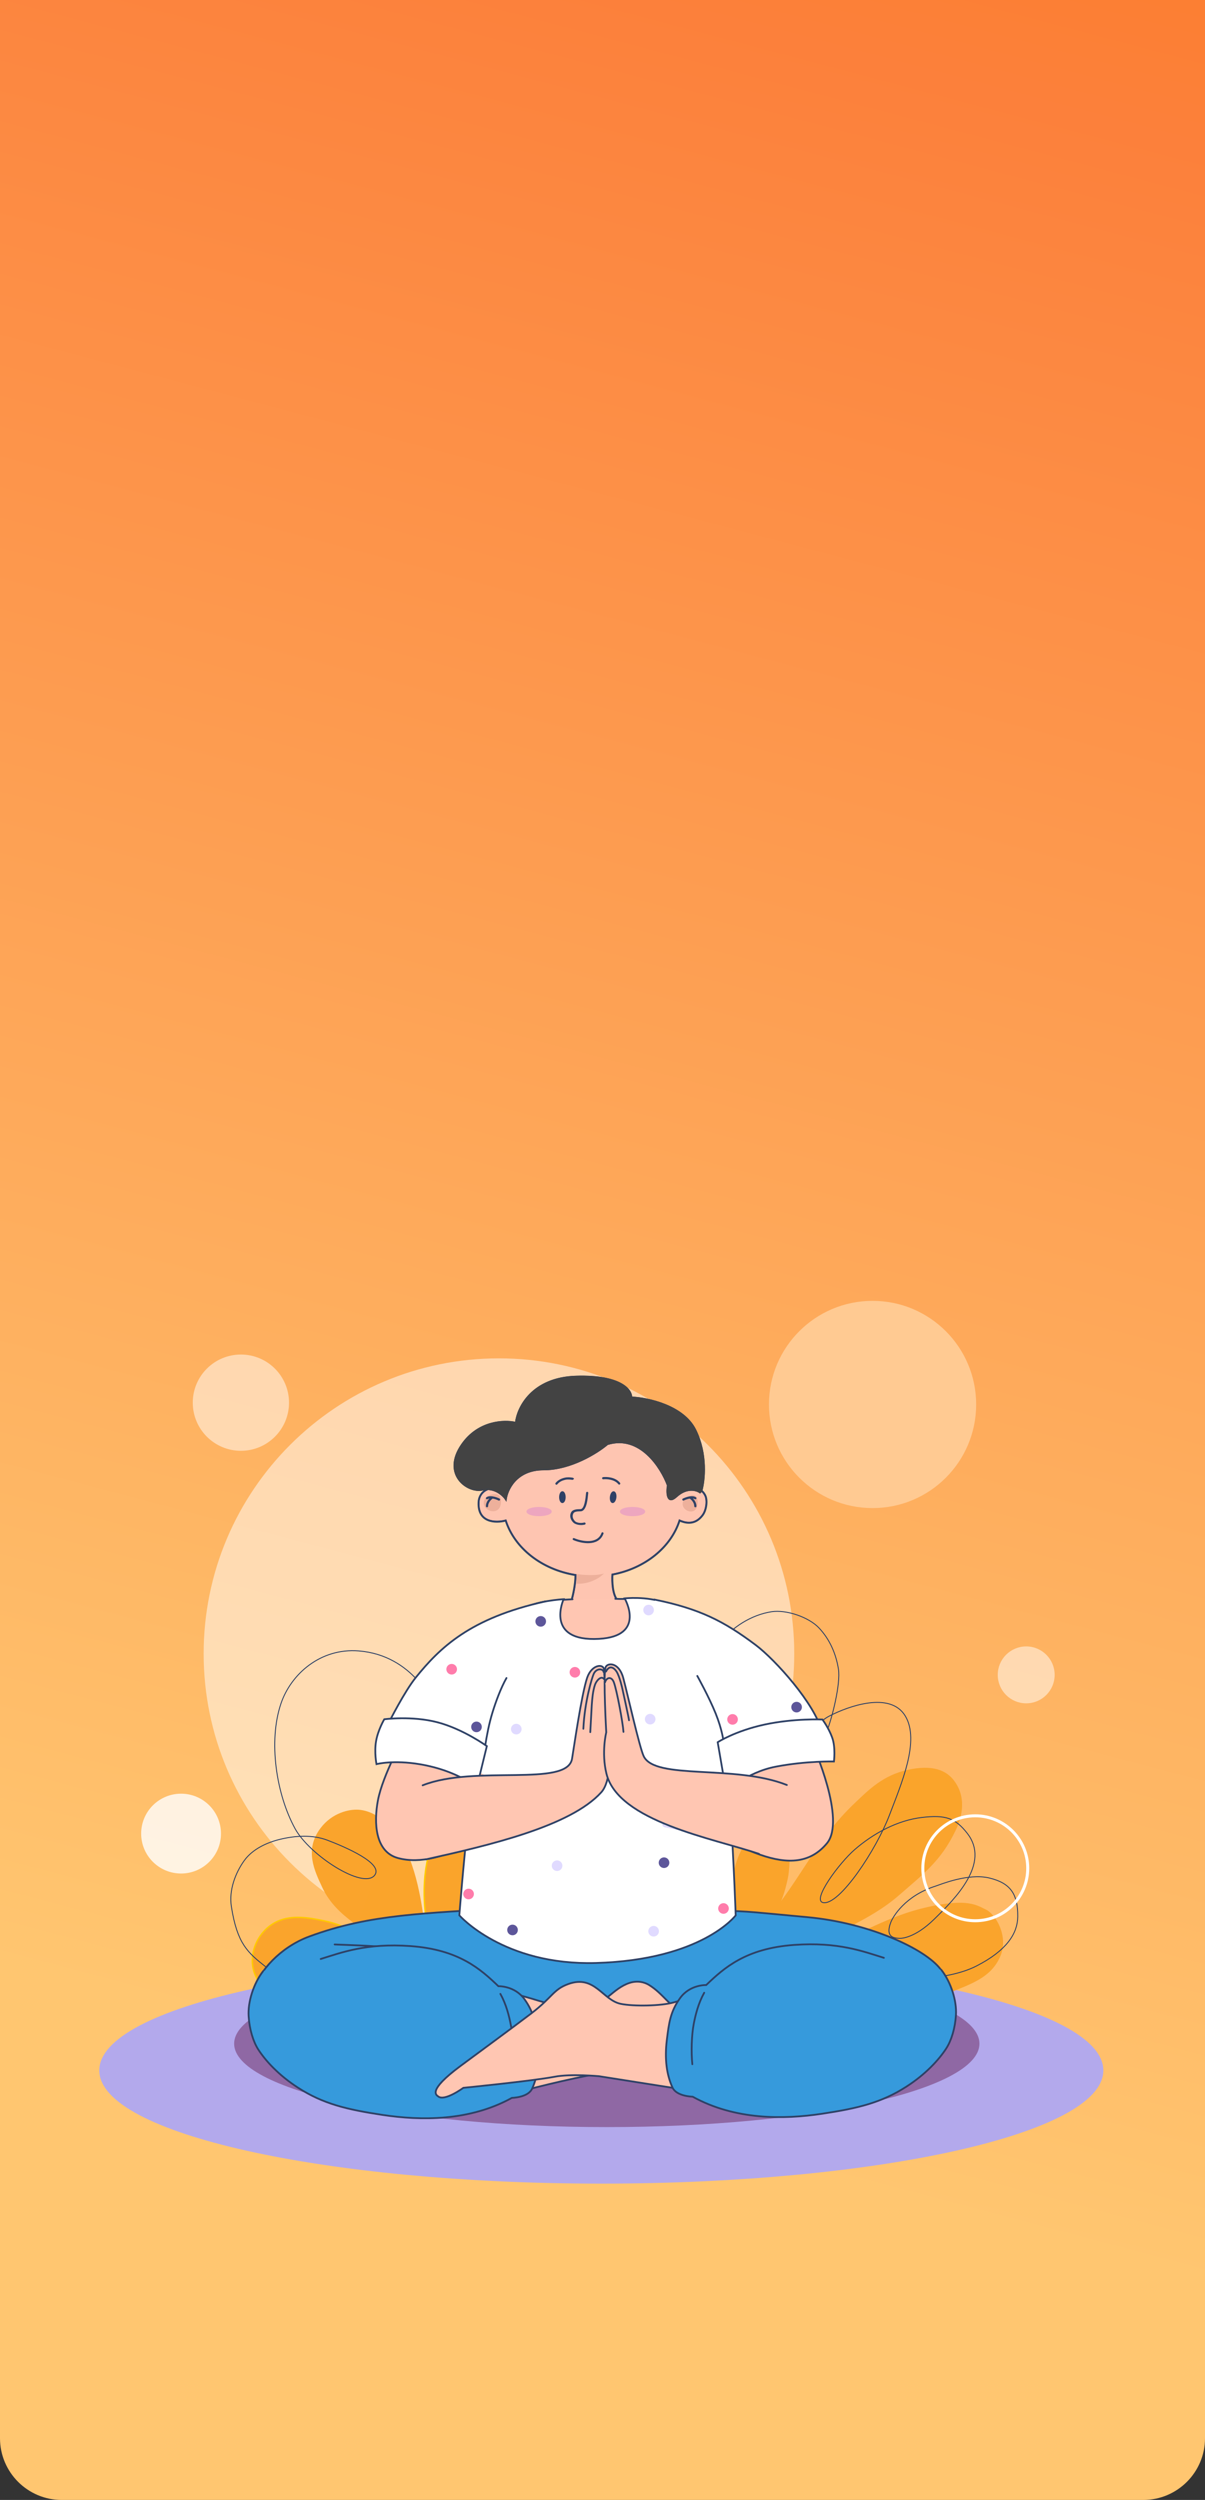 <svg width="390" height="809" viewBox="0 0 390 809" fill="none" xmlns="http://www.w3.org/2000/svg">
<rect x="0" y="0" width="390" height="809" fill="#333333" stroke="none"/>
<g clip-path="url(#clip0_19430_176288)">
<path d="M-3.49691e-06 -6C-1.56562e-06 -17.046 8.954 -26 20 -26L373 -26C384.046 -26 393 -17.046 393 -6L393 793C393 804.046 384.046 813 373 813L20 813C8.954 813 -0 804.046 -0 793L-3.49691e-06 -6Z" fill="url(#paint0_linear_19430_176288)"/>
<mask id="mask0_19430_176288" style="mask-type:luminance" maskUnits="userSpaceOnUse" x="-6" y="349" width="380" height="380">
<path d="M374 349H-6V729H374V349Z" fill="white"/>
</mask>
<g mask="url(#mask0_19430_176288)">
<path d="M32.477 669.996C32.477 649.951 105.07 633.701 194.617 633.701C284.164 633.701 356.757 649.951 356.757 669.996C356.757 690.042 284.164 706.293 194.617 706.293C105.07 706.293 32.477 690.042 32.477 669.996Z" fill="#B3A9EC" stroke="#B3A9EC" stroke-width="0.691" stroke-miterlimit="10" stroke-linecap="round"/>
<path d="M75.778 661.345C75.778 646.434 129.777 634.346 196.389 634.346C263 634.346 317 646.434 317 661.345C317 676.257 263 688.344 196.389 688.344C129.777 688.344 75.778 676.257 75.778 661.345Z" fill="#8F68A4"/>
<path d="M65.911 535.147C65.911 482.362 108.701 439.572 161.485 439.572C214.27 439.572 257.059 482.362 257.059 535.147C257.059 587.931 214.27 630.72 161.485 630.72C108.701 630.72 65.911 587.931 65.911 535.147Z" fill="white" fill-opacity="0.5"/>
<path d="M248.875 454.496C248.875 435.977 263.885 420.965 282.405 420.965C300.924 420.965 315.935 435.977 315.935 454.496C315.935 473.014 300.924 488.027 282.405 488.027C263.885 488.027 248.875 473.014 248.875 454.496Z" fill="#FFCA92"/>
<path d="M45.687 593.365C45.687 586.233 51.47 580.449 58.604 580.449C65.737 580.449 71.521 586.233 71.521 593.365C71.521 600.499 65.737 606.283 58.604 606.283C51.47 606.283 45.687 600.499 45.687 593.365Z" fill="white" fill-opacity="0.8"/>
<path d="M266.344 630.586C278.994 625.781 287.27 620.029 300.271 617.121C313.272 614.212 316.204 616.59 319.054 617.932C322.307 619.461 326.661 626.745 323.618 633.384C320.575 640.021 314.445 642.001 306.346 645.22C294.024 650.122 279.902 647.295 266.68 648.33" fill="#FAA42B"/>
<path d="M247.737 621.607C259.244 608.161 263.907 595.545 276.756 583.377C281.072 579.291 285.728 574.517 293.745 572.743C301.764 570.969 306.266 572.829 308.83 576.282C313.37 582.394 310.782 589.251 309.257 592.413C304.568 602.128 299.091 606.238 290.956 613.324C281.176 621.843 268.368 626.075 257.074 632.449" fill="#FAA42B"/>
<path d="M237.766 623.566C236.66 622.607 237.103 620.703 237.007 619.245C236.869 617.157 236.84 615.064 236.816 612.971C236.747 607.056 238.348 599.538 242.439 595.025C243.529 593.823 244.623 592.507 246.084 591.8C253.995 587.969 255.942 598.051 255.472 603.709C255.22 606.761 255.263 606.77 254.543 609.759C253.756 613.019 252.613 616.278 250.882 619.17C248.008 623.969 244.876 628.522 239.528 630.734" fill="#FAA42B"/>
<path d="M159.552 589.549C158.539 586.489 154.587 586.638 152.178 586.447C148.758 586.174 143.367 589.675 141.757 592.547C134.923 604.742 136.414 624.612 142.88 636.65" fill="#FAA42B"/>
<path d="M159.552 589.549C158.539 586.489 154.587 586.638 152.178 586.447C148.758 586.174 143.367 589.675 141.757 592.547C134.923 604.742 136.414 624.612 142.88 636.65" stroke="#FFCA00" stroke-width="0.465" stroke-miterlimit="10" stroke-linecap="round"/>
<path d="M137.382 623.39C137.382 623.39 136.031 607.003 130.671 597.449C128.542 593.655 123.542 586.283 116.212 585.65C113.048 585.377 107.473 586.637 103.727 591.619C98.42 598.677 101.842 605.491 104.314 610.805C108.95 620.774 119.122 624.431 127.208 631.883C130.403 634.826 135.037 635.65 138.951 637.535" fill="#FAA42B"/>
<path d="M119.827 628.365C118.723 627.998 117.868 627.107 116.858 626.528C115.195 625.573 113.492 624.686 111.769 623.841C108.995 622.481 105.726 621.71 102.721 621.155C97.844 620.257 92.616 619.845 88.302 622.569C80.74 627.345 78.749 638.906 87.029 644.341C93.941 648.875 101.256 649.005 109.224 649.005C114.98 649.005 120.345 649.371 125.906 647.875" fill="#FAA42B"/>
<path d="M119.827 628.365C118.723 627.998 117.868 627.107 116.858 626.528C115.195 625.573 113.492 624.686 111.769 623.841C108.995 622.481 105.726 621.71 102.721 621.155C97.844 620.257 92.616 619.845 88.302 622.569C80.74 627.345 78.749 638.906 87.029 644.341C93.941 648.875 101.256 649.005 109.224 649.005C114.98 649.005 120.345 649.371 125.906 647.875" stroke="#FFCA00" stroke-width="0.465" stroke-miterlimit="10" stroke-linecap="round"/>
<path d="M289.8 640.46C289.8 640.46 306.099 641.288 316 636.226C325.899 631.165 329.352 625.637 329.398 620.215C329.457 613.016 327.136 609.389 320.188 607.728C313.3 606.084 304.271 609.895 302.846 610.344C292.921 613.476 289.003 620.29 288.337 622.012C286.65 626.376 288.602 627.316 291.53 627.246C291.53 627.246 295.979 627.296 302.288 621.132C309.309 614.276 320.588 602.95 313.074 593.296C309.19 588.309 305.999 587.233 298.341 588.147C290.385 589.097 282.713 593.274 276.649 598.516C271.609 602.874 262.558 615.091 266.461 615.712C271.771 616.558 283.672 598.453 287.869 587.387C291.675 577.356 297.846 563.282 292.975 555.27C288.106 547.258 274.606 552.11 268.392 555.335C262.059 558.621 260.018 566.887 255.832 572.665C259.714 567.053 264.921 566.937 267.479 560.61C269.298 556.12 272.112 544.919 271.361 540.135C270.576 535.14 268.513 530.436 265.028 526.773C261.712 523.287 254.456 520.825 249.7 521.566C243.193 522.579 236.762 526.592 232.864 531.9C226.744 540.232 224.989 551.014 221.05 560.571" fill="#FFC6B2" fill-opacity="0.01"/>
<path d="M289.8 640.46C289.8 640.46 306.099 641.288 316 636.226C325.899 631.165 329.352 625.637 329.398 620.215C329.457 613.016 327.136 609.389 320.187 607.728C313.3 606.084 304.271 609.895 302.846 610.344C292.921 613.476 289.003 620.29 288.337 622.012C286.65 626.376 288.602 627.316 291.53 627.246C291.53 627.246 295.979 627.296 302.288 621.132C309.309 614.276 320.588 602.95 313.074 593.296C309.19 588.309 305.999 587.233 298.341 588.147C290.385 589.097 282.713 593.274 276.649 598.516C271.609 602.874 262.558 615.091 266.461 615.712C271.771 616.558 283.672 598.453 287.869 587.387C291.675 577.356 297.846 563.282 292.975 555.27C288.106 547.258 274.606 552.11 268.392 555.335C262.059 558.621 260.018 566.887 255.832 572.665C259.714 567.053 264.921 566.937 267.479 560.61C269.298 556.12 272.112 544.919 271.361 540.135C270.576 535.14 268.513 530.436 265.028 526.773C261.712 523.287 254.456 520.825 249.7 521.566C243.193 522.579 236.762 526.592 232.864 531.9C226.744 540.232 224.989 551.014 221.05 560.571" stroke="#2E4166" stroke-width="0.3" stroke-miterlimit="10" stroke-linecap="round"/>
<path d="M140.429 551.839C140.429 551.839 133.991 535.648 116.061 534.245C103.719 533.28 94.147 541.738 90.913 551.343C86.833 563.467 89.362 580.521 95.493 591.748C100.216 600.395 117.527 611.5 121.236 606.865C124.267 603.076 111.86 597.738 105.91 595.479C101.129 593.667 95.537 594.014 90.57 595.231C86.246 596.288 81.698 598.445 79.085 602.05C76.069 606.212 74.095 611.804 74.876 616.884C76.757 629.128 80.23 631.917 86.18 636.615C86.18 636.615 94.75 641.035 95.593 641.497C101.493 644.727 102.062 641.501 108.602 643.514" fill="#FFC6B2" fill-opacity="0.01"/>
<path d="M140.429 551.839C140.429 551.839 133.991 535.648 116.061 534.245C103.719 533.28 94.147 541.738 90.913 551.343C86.833 563.467 89.362 580.521 95.493 591.748C100.216 600.395 117.527 611.5 121.236 606.865C124.267 603.076 111.86 597.738 105.91 595.479C101.129 593.667 95.537 594.014 90.57 595.231C86.246 596.288 81.698 598.445 79.085 602.05C76.069 606.212 74.095 611.804 74.876 616.884C76.757 629.128 80.23 631.917 86.18 636.615C86.18 636.615 94.75 641.035 95.593 641.497C101.493 644.727 102.062 641.501 108.602 643.514" stroke="#2E4166" stroke-width="0.3" stroke-miterlimit="10" stroke-linecap="round"/>
<path d="M322.921 542C322.921 536.914 327.044 532.791 332.131 532.791C337.217 532.791 341.34 536.914 341.34 542C341.34 547.088 337.217 551.21 332.131 551.21C327.044 551.21 322.921 547.088 322.921 542Z" fill="white" fill-opacity="0.5"/>
<path d="M62.39 453.912C62.39 445.31 69.364 438.336 77.966 438.336C86.569 438.336 93.543 445.31 93.543 453.912C93.543 462.515 86.569 469.488 77.966 469.488C69.364 469.488 62.39 462.515 62.39 453.912Z" fill="white" fill-opacity="0.5"/>
<path d="M298.673 604.587C298.673 595.211 306.275 587.609 315.651 587.609C325.028 587.609 332.628 595.211 332.628 604.587C332.628 613.964 325.028 621.564 315.651 621.564C306.275 621.564 298.673 613.964 298.673 604.587Z" fill="#FFC6B2" fill-opacity="0.01" stroke="white" stroke-width="0.967" stroke-miterlimit="10" stroke-linecap="round"/>
<path d="M164.461 590.49L167.671 614.663L223.818 615.377L227.155 582.953L164.461 590.49Z" fill="#FFC6B2" stroke="#2E4166" stroke-width="0.58" stroke-miterlimit="10" stroke-linecap="round"/>
<path d="M167.395 611.235C162.841 610.833 167.714 617.073 162.54 617.466C138.2 619.32 120.216 619.19 100.049 626.68C90.82 630.109 83.772 637.75 81.725 644.732C79.678 651.716 82.927 660.287 94.019 667.734C105.11 675.186 125.385 677.685 136.807 677.049C165.398 675.459 157.975 669.651 181.519 669.562C198.626 669.495 216.04 674.878 233.116 676.656C248.414 678.248 263.376 676.344 278.636 674.913C288.672 673.973 301.59 668.234 306.887 659.663C310.342 654.071 308.368 642.524 304.425 637.268C299.458 630.646 281.241 622.233 261.226 620.398C239.261 618.383 242.964 618.453 226.321 618.201C224.219 618.169 228.184 610.822 224.749 611.638C217.808 613.282 209.104 613.44 194.887 613.186C180.673 612.931 175.798 611.974 167.395 611.235Z" fill="#369ADC" stroke="#2E4166" stroke-width="0.58" stroke-miterlimit="10" stroke-linecap="round"/>
<path d="M203.714 641.697C198.478 643.407 195.498 648.816 190.327 649.662C186.128 650.349 178.252 648.69 174.317 647.452C168.836 645.73 160.823 643.745 160.823 643.745L158.696 679.45C158.696 679.45 192.443 669.616 208.431 669.196C213.847 669.055 221.427 666.512 226.728 667.317C227.407 667.423 228.071 667.545 228.73 667.666C228.687 667.528 228.63 667.4 228.593 667.257C228.307 666.111 228.242 664.845 228.342 663.456C228.489 661.459 228.982 659.29 229.58 657.483C229.587 657.459 229.73 656.945 229.76 656.837C229.81 656.65 229.864 656.557 229.912 656.407C229.927 656.269 229.966 656.149 229.99 656.017C228.834 655.408 224.794 654.42 223.711 653.759C216.749 649.506 214.729 645.198 210.008 642.318C208.624 641.472 206.385 640.823 203.714 641.697Z" fill="#FFC6B2" stroke="#2E4166" stroke-width="0.58" stroke-miterlimit="10" stroke-linecap="round"/>
<path d="M224.128 617.402C215.914 619.401 202.829 619.046 202.829 619.046" stroke="#2E4166" stroke-width="0.58" stroke-miterlimit="10" stroke-linecap="round"/>
<path d="M168.271 616.938C168.271 616.938 178.068 618.507 181.85 618.184" stroke="#2E4166" stroke-width="0.58" stroke-miterlimit="10" stroke-linecap="round"/>
<path d="M239.929 645.547L232.456 646.632" stroke="#2E4166" stroke-width="0.58" stroke-miterlimit="10" stroke-linecap="round"/>
<path d="M239.979 649.332L232.598 650.139" stroke="#2E4166" stroke-width="0.58" stroke-miterlimit="10" stroke-linecap="round"/>
<path d="M239.852 653.088L232.478 653.47" stroke="#2E4166" stroke-width="0.58" stroke-miterlimit="10" stroke-linecap="round"/>
<path d="M239.834 656.934L232.568 656.948" stroke="#2E4166" stroke-width="0.58" stroke-miterlimit="10" stroke-linecap="round"/>
<path d="M239.846 660.737L232.391 660.676" stroke="#2E4166" stroke-width="0.58" stroke-miterlimit="10" stroke-linecap="round"/>
<path d="M239.903 664.112L232.487 664.041" stroke="#2E4166" stroke-width="0.58" stroke-miterlimit="10" stroke-linecap="round"/>
<path d="M239.944 667.563L232.456 667.385" stroke="#2E4166" stroke-width="0.58" stroke-miterlimit="10" stroke-linecap="round"/>
<path d="M240.058 671.118L232.402 670.945" stroke="#2E4166" stroke-width="0.58" stroke-miterlimit="10" stroke-linecap="round"/>
<path d="M240.159 674.942L232.257 674.5" stroke="#2E4166" stroke-width="0.58" stroke-miterlimit="10" stroke-linecap="round"/>
<path d="M153.873 645.082L160.597 646.192" stroke="#2E4166" stroke-width="0.58" stroke-miterlimit="10" stroke-linecap="round"/>
<path d="M153.726 648.395L160.681 649.037" stroke="#2E4166" stroke-width="0.58" stroke-miterlimit="10" stroke-linecap="round"/>
<path d="M153.439 652.053L160.844 652.344" stroke="#2E4166" stroke-width="0.58" stroke-miterlimit="10" stroke-linecap="round"/>
<path d="M153.282 655.262L160.814 655.44" stroke="#2E4166" stroke-width="0.58" stroke-miterlimit="10" stroke-linecap="round"/>
<path d="M153.116 658.734L160.842 658.792" stroke="#2E4166" stroke-width="0.58" stroke-miterlimit="10" stroke-linecap="round"/>
<path d="M152.733 662.858L156.802 662.826" stroke="#2E4166" stroke-width="0.58" stroke-miterlimit="10" stroke-linecap="round"/>
<path d="M191.806 461.098C177.261 461.098 164.836 470.481 162.627 482.19C158.337 480.469 155.343 482.615 154.914 485.628C154.228 492.859 160.456 492.946 163.656 492.085C166.549 501.026 175.301 507.937 186.23 509.717C186.23 512.803 185.37 516.458 184.941 517.905C182.796 520.488 184.512 526.326 191.376 526.952C196.094 527.383 202.104 520.057 199.959 517.905C198.243 516.183 198.098 511.623 198.241 509.559C208.769 507.565 217.139 500.79 219.955 492.085C221.583 492.802 224.828 493.818 227.407 490.366C228.695 488.645 229.057 485.495 228.268 483.909C226.55 480.465 222.18 481.186 220.859 482.19C219.558 469.778 207.051 461.098 191.806 461.098Z" fill="#FEC5B1" stroke="#2E4166" stroke-width="0.58" stroke-miterlimit="10" stroke-linecap="round"/>
<path d="M191.806 461.098C177.402 461.098 165.077 470.299 162.695 481.85C162.672 481.963 162.649 482.077 162.627 482.19C162.519 482.147 162.417 482.104 162.311 482.065C158.193 480.576 155.332 482.69 154.914 485.628C154.228 492.859 160.456 492.946 163.656 492.085C166.549 501.026 175.301 507.937 186.23 509.717C186.23 512.803 185.37 516.458 184.941 517.905C182.796 520.488 184.512 526.326 191.376 526.952C196.094 527.383 202.104 520.057 199.959 517.905C198.243 516.183 198.098 511.623 198.241 509.559C208.639 507.589 216.937 500.963 219.853 492.413C219.891 492.306 219.92 492.193 219.955 492.085C220.054 492.128 220.161 492.177 220.271 492.221C221.976 492.913 224.984 493.608 227.407 490.366C228.695 488.645 229.057 485.495 228.268 483.909C226.67 480.706 222.785 481.096 221.187 481.975C221.067 482.041 220.952 482.12 220.859 482.19C220.846 482.061 220.84 481.932 220.826 481.805C219.308 469.598 206.893 461.098 191.806 461.098ZM191.806 461.437C206.949 461.437 219.254 470.048 220.533 482.224L220.588 482.823L221.074 482.45C221.653 482.009 222.982 481.594 224.388 481.715C225.774 481.832 227.17 482.466 227.962 484.056C228.314 484.765 228.428 485.875 228.279 487.041C228.131 488.203 227.735 489.362 227.136 490.163C225.904 491.81 224.54 492.366 223.303 492.447C222.047 492.531 220.887 492.12 220.091 491.769L219.751 491.622L219.638 491.984C216.868 500.549 208.602 507.256 198.172 509.231L197.912 509.276L197.901 509.536C197.829 510.587 197.823 512.271 198.059 513.913C198.18 514.735 198.363 515.558 198.625 516.288C198.887 517.015 199.234 517.674 199.71 518.154C200.108 518.55 200.18 519.235 199.859 520.178C199.542 521.105 198.874 522.175 197.981 523.175C197.091 524.173 196.003 525.082 194.847 525.72C193.689 526.359 192.498 526.712 191.409 526.613C188.077 526.309 186.034 524.753 185.076 523.005C184.108 521.239 184.238 519.291 185.201 518.131L185.247 518.074L185.269 518.007C185.702 516.546 186.57 512.849 186.57 509.717V509.423L186.286 509.378C175.459 507.614 166.819 500.781 163.973 491.984L163.871 491.678L163.566 491.757C162.002 492.177 159.728 492.35 157.957 491.577C157.081 491.193 156.338 490.588 155.842 489.654C155.344 488.717 155.077 487.429 155.242 485.673C155.444 484.269 156.247 483.071 157.482 482.427C158.716 481.783 160.43 481.663 162.503 482.495L162.888 482.653L162.967 482.246C165.139 470.73 177.389 461.437 191.806 461.437Z" fill="#2E4166"/>
<path d="M223.811 483.704C223.055 483.805 222.245 484.186 221.651 484.564C218.192 488.449 225.538 491.905 225.97 486.724C226.187 484.133 225.07 483.535 223.811 483.704Z" fill="#EDB09B" stroke="#FFC6B2" stroke-width="0.387" stroke-miterlimit="10" stroke-linecap="round"/>
<path d="M160.501 483.702C159.59 483.567 158.442 484.021 157.662 484.482C154.259 488.039 161.489 491.206 161.914 486.461C162.084 484.564 161.412 483.837 160.501 483.702Z" fill="#EDB09B" stroke="#EDB09B" stroke-width="0.387" stroke-miterlimit="10" stroke-linecap="round"/>
<path d="M224.297 484.211C223.957 484.169 223.614 484.187 223.28 484.233C222.4 484.354 221.517 484.691 221.007 484.946C220.831 485.033 220.76 485.247 220.847 485.421C220.935 485.595 221.148 485.667 221.322 485.579C221.76 485.361 222.495 485.068 223.234 484.946C223.486 485.127 223.827 485.434 224.117 485.828C224.449 486.282 224.694 486.831 224.694 487.423C224.694 487.617 224.861 487.773 225.056 487.773C225.25 487.773 225.406 487.617 225.406 487.423C225.406 486.633 225.082 485.939 224.694 485.41C224.558 485.227 224.406 485.06 224.263 484.912C224.492 484.946 224.692 485.022 224.852 485.127C225.013 485.236 225.241 485.187 225.349 485.025C225.458 484.862 225.41 484.647 225.247 484.539C224.967 484.352 224.636 484.253 224.297 484.211Z" fill="#2E4166"/>
<path d="M158.375 484.211C158.035 484.253 157.706 484.352 157.425 484.539C157.263 484.647 157.214 484.862 157.323 485.025C157.431 485.187 157.658 485.236 157.821 485.127C157.98 485.022 158.169 484.946 158.397 484.912C158.254 485.06 158.112 485.227 157.979 485.41C157.591 485.939 157.266 486.633 157.266 487.423C157.266 487.617 157.422 487.773 157.617 487.773C157.812 487.773 157.968 487.617 157.968 487.423C157.968 486.831 158.223 486.282 158.556 485.828C158.845 485.434 159.187 485.127 159.438 484.946C160.176 485.068 160.912 485.361 161.349 485.579C161.524 485.667 161.737 485.595 161.824 485.421C161.911 485.247 161.84 485.033 161.666 484.946C161.155 484.691 160.271 484.354 159.393 484.233C159.058 484.187 158.714 484.169 158.375 484.211Z" fill="#2E4166"/>
<path d="M190.075 482.758C189.882 482.738 189.709 482.881 189.69 483.074C189.681 483.161 189.666 483.264 189.657 483.368C189.583 484.138 189.466 485.317 189.204 486.365C189.054 486.963 188.868 487.494 188.627 487.858C188.388 488.221 188.147 488.367 187.881 488.367C186.532 488.367 185.319 488.514 184.85 489.385C184.36 490.293 184.417 491.577 185.54 492.699C186.217 493.375 187.82 493.737 189.26 493.377C189.449 493.33 189.57 493.148 189.522 492.959C189.473 492.77 189.28 492.65 189.091 492.699C187.763 493.03 186.542 492.704 186.117 492.28C185.078 491.242 185.308 490.243 185.573 489.747C185.861 489.215 186.636 489.08 187.881 489.08C188.481 489.08 188.909 488.708 189.215 488.243C189.522 487.78 189.739 487.172 189.895 486.546C190.171 485.441 190.284 484.188 190.358 483.425C190.368 483.322 190.383 483.226 190.392 483.142C190.41 482.948 190.269 482.777 190.075 482.758Z" fill="#2E4166"/>
<path d="M182.022 482.764C181.545 482.763 181.156 483.529 181.152 484.483C181.15 485.436 181.534 486.211 182.011 486.213C182.49 486.214 182.879 485.448 182.883 484.494C182.885 483.539 182.501 482.765 182.022 482.764Z" fill="#2E4166" stroke="#2E4166" stroke-width="0.387" stroke-miterlimit="10" stroke-linecap="round"/>
<path d="M198.636 482.78C198.163 482.726 197.693 483.45 197.584 484.398C197.476 485.345 197.766 486.153 198.241 486.207C198.714 486.261 199.195 485.538 199.304 484.59C199.412 483.642 199.111 482.835 198.636 482.78Z" fill="#2E4166" stroke="#2E4166" stroke-width="0.387" stroke-miterlimit="10" stroke-linecap="round"/>
<path d="M196.34 477.974C195.888 477.953 195.483 477.97 195.175 478.008C194.982 478.031 194.845 478.21 194.871 478.404C194.893 478.598 195.073 478.734 195.266 478.709C195.804 478.643 196.719 478.644 197.652 478.868C198.587 479.091 199.515 479.523 200.14 480.304C200.263 480.455 200.474 480.482 200.626 480.36C200.781 480.239 200.805 480.015 200.682 479.863C199.925 478.916 198.834 478.422 197.81 478.178C197.298 478.055 196.793 477.995 196.34 477.974Z" fill="#2E4166"/>
<path d="M184.104 478.065C183.679 478.053 183.202 478.089 182.69 478.212C181.666 478.457 180.575 478.95 179.818 479.897C179.695 480.048 179.721 480.272 179.873 480.394C180.025 480.516 180.25 480.491 180.372 480.338C180.998 479.557 181.924 479.113 182.859 478.89C183.794 478.668 184.673 478.824 185.211 478.89C185.406 478.915 185.731 478.722 185.755 478.528C185.779 478.334 185.406 478.191 185.211 478.166C184.905 478.128 184.529 478.076 184.104 478.065Z" fill="#2E4166"/>
<path d="M204.733 487.854C202.585 487.854 200.842 488.439 200.842 489.154C200.842 489.87 202.585 490.443 204.733 490.443C206.882 490.443 208.622 489.87 208.622 489.154C208.622 488.439 206.882 487.854 204.733 487.854Z" fill="#EDA6BF" stroke="#EDA6BF" stroke-width="0.387" stroke-miterlimit="10" stroke-linecap="round"/>
<path d="M174.479 487.854C172.331 487.854 170.589 488.439 170.589 489.154C170.589 489.87 172.331 490.443 174.479 490.443C176.628 490.443 178.37 489.87 178.37 489.154C178.37 488.439 176.628 487.854 174.479 487.854Z" fill="#EDA6BF" stroke="#EDA6BF" stroke-width="0.387" stroke-miterlimit="10" stroke-linecap="round"/>
<path d="M186.468 445.374C172.096 445.811 167.412 455.517 166.868 460.314C163.299 459.463 154.822 459.693 149.452 467.416C142.738 477.069 151.259 483.257 156.158 482.164C160.078 481.29 162.873 483.987 163.781 485.443C164.144 482.165 167.084 475.615 175.938 475.615C184.794 475.615 193.429 470.147 196.634 467.416C207.086 464.211 213.925 474.938 216.042 480.705C215.619 482.951 215.799 487.237 218.994 484.324C222.187 481.409 225.301 482.109 226.57 483.08L227.114 482.537C228.08 479.198 229.032 470.545 225.111 462.677C221.193 454.809 209.689 452.357 204.427 452.114C204.427 449.686 200.838 444.937 186.468 445.374Z" fill="#434343" stroke="#2E4166" stroke-width="0.387" stroke-miterlimit="10" stroke-linecap="round"/>
<path d="M186.456 445.216C172.17 445.65 167.372 455.197 166.721 460.121C163.009 459.313 154.637 459.657 149.304 467.326C147.612 469.76 146.874 471.993 146.805 473.953C146.735 475.915 147.335 477.591 148.309 478.929C150.248 481.594 153.678 482.907 156.203 482.344C160.021 481.492 162.755 484.118 163.644 485.545L163.905 485.963L163.95 485.477C164.128 483.87 164.94 481.446 166.8 479.427C168.655 477.414 171.557 475.796 175.938 475.796C180.398 475.796 184.803 474.423 188.48 472.709C192.138 471.005 195.093 468.962 196.713 467.586C201.849 466.024 206.1 467.862 209.345 470.831C212.587 473.796 214.813 477.875 215.871 480.738C215.769 481.302 215.706 481.985 215.713 482.65C215.721 483.33 215.8 484.006 216.006 484.527C216.214 485.048 216.561 485.456 217.116 485.488C217.648 485.519 218.302 485.194 219.107 484.459C222.241 481.599 225.265 482.308 226.469 483.227L226.581 483.317L227.26 482.627L227.271 482.593C228.249 479.226 229.214 470.537 225.269 462.621C223.284 458.633 219.381 456.023 215.34 454.387C211.375 452.785 207.25 452.109 204.595 451.967C204.521 450.681 203.539 448.928 200.92 447.534C198.19 446.079 193.657 444.997 186.456 445.216ZM186.467 445.555C193.637 445.337 198.103 446.423 200.762 447.839C203.423 449.257 204.258 450.994 204.258 452.126V452.295H204.426C207.041 452.416 211.212 453.086 215.216 454.704C219.222 456.324 223.031 458.887 224.965 462.768C228.842 470.554 227.922 479.116 226.967 482.458L226.547 482.865C225.146 481.893 222.037 481.329 218.88 484.21C218.088 484.933 217.524 485.172 217.138 485.149C216.775 485.129 216.509 484.869 216.324 484.403C216.138 483.938 216.06 483.301 216.053 482.638C216.045 481.979 216.107 481.3 216.21 480.75L216.222 480.705L216.199 480.659C215.134 477.758 212.88 473.609 209.572 470.583C206.258 467.551 201.877 465.644 196.578 467.269L196.544 467.28L196.52 467.303C194.928 468.659 191.984 470.692 188.334 472.392C184.682 474.094 180.331 475.457 175.938 475.457C171.463 475.457 168.471 477.117 166.551 479.201C164.798 481.103 163.952 483.353 163.678 485.002C162.551 483.475 159.83 481.19 156.124 482.017C153.749 482.546 150.463 481.308 148.592 478.737C147.66 477.456 147.077 475.845 147.144 473.964C147.211 472.082 147.923 469.921 149.587 467.529C154.905 459.884 163.308 459.654 166.834 460.495L167.015 460.54L167.037 460.348C167.574 455.62 172.194 445.988 186.467 445.555Z" fill="#434343"/>
<path d="M186.82 509.67V512.251C190.457 512.422 193.52 510.599 194.592 509.67C192.319 510.184 188.462 509.884 186.82 509.67Z" fill="#EDB09B" stroke="#EDB09B" stroke-width="0.493" stroke-miterlimit="10" stroke-linecap="round"/>
<path d="M195.108 495.874C194.932 495.81 194.741 495.901 194.678 496.077C194.012 497.927 192.462 498.61 190.709 498.701C188.941 498.793 187.031 498.27 185.81 497.751C185.638 497.678 185.443 497.759 185.371 497.932C185.296 498.104 185.378 498.3 185.551 498.373C186.829 498.917 188.839 499.479 190.742 499.38C192.657 499.28 194.529 498.502 195.322 496.304C195.387 496.126 195.284 495.937 195.108 495.874Z" fill="#2E4166"/>
<path d="M279.549 632.888C270.654 630.294 260.146 630.5 251.426 633.964C247.815 635.399 245.344 637.935 241.801 640.484C238.718 642.702 238.968 642.214 231.609 644.333" fill="#FFC6B2" fill-opacity="0.01"/>
<path d="M279.549 632.888C270.654 630.294 260.146 630.5 251.426 633.964C247.815 635.399 245.344 637.935 241.801 640.484C238.718 642.702 238.968 642.214 231.609 644.333" stroke="#2E4166" stroke-width="0.58" stroke-miterlimit="10" stroke-linecap="round"/>
<path d="M240.044 641.723C240.26 649.709 239.879 654.421 240.054 663.628C240.23 672.835 240.748 678.55 240.748 678.55" fill="#FFC6B2" fill-opacity="0.01"/>
<path d="M240.044 641.723C240.26 649.709 239.879 654.421 240.054 663.628C240.23 672.835 240.748 678.55 240.748 678.55" stroke="#2E4166" stroke-width="0.58" stroke-miterlimit="10" stroke-linecap="round"/>
<path d="M161.145 643.563C158.843 642.963 156.385 642.793 154.238 641.767C152.779 641.069 151.893 639.533 150.622 638.531C147.699 636.23 144.264 634.946 140.796 633.638C130.273 629.671 119.389 629.706 108.308 629.24" fill="#FFC6B2" fill-opacity="0.01"/>
<path d="M161.145 643.563C158.843 642.963 156.385 642.793 154.238 641.767C152.779 641.069 151.893 639.533 150.622 638.531C147.699 636.23 144.264 634.946 140.796 633.638C130.273 629.671 119.389 629.706 108.308 629.24" stroke="#2E4166" stroke-width="0.58" stroke-miterlimit="10" stroke-linecap="round"/>
<path d="M153.771 641.609C153.771 641.609 153.382 649.985 153.246 653.41C153.076 657.709 152.703 661.452 152.621 665.756" fill="#FFC6B2" fill-opacity="0.01"/>
<path d="M153.771 641.609C153.771 641.609 153.382 649.985 153.246 653.41C153.076 657.709 152.703 661.452 152.621 665.756" stroke="#2E4166" stroke-width="0.58" stroke-miterlimit="10" stroke-linecap="round"/>
<path d="M185.302 517.539C183.736 517.593 181.447 517.776 181.447 517.776C181.447 517.776 179.881 528.696 182.477 531.426C186.328 535.478 195.405 537.172 200.764 537.138C206.471 537.103 213.901 532.312 213.667 525.899C213.596 523.94 212.238 522.226 211.21 520.557C210.906 520.063 210.459 519.667 210.021 519.287C207.05 516.718 202.916 517.643 199.146 517.385" fill="#FFC6B2"/>
<path d="M185.302 517.539C183.736 517.593 181.447 517.776 181.447 517.776C181.447 517.776 179.881 528.696 182.477 531.426C186.328 535.478 195.405 537.172 200.764 537.138C206.471 537.103 213.901 532.312 213.667 525.899C213.596 523.94 212.238 522.226 211.21 520.557C210.906 520.063 210.459 519.667 210.021 519.287C207.05 516.718 202.916 517.643 199.146 517.385" stroke="#2E4166" stroke-width="0.58" stroke-miterlimit="10" stroke-linecap="round"/>
<path d="M148.667 619.814C148.667 619.814 162.949 636.11 192.915 635.235C227.284 634.229 238.107 619.823 238.107 619.823C238.107 619.823 236.14 560.307 230.778 530.995C229.581 524.455 221.308 521.048 215.099 518.669C209.29 516.443 202.172 517.25 202.172 517.25C202.172 517.25 209.303 529.483 193.871 530.344C176.143 531.332 182.413 517.511 182.413 517.511C182.413 517.511 172.932 518.027 168.925 520.893C164.951 523.736 161.019 528.896 159.861 533.643C153.097 561.374 148.667 619.814 148.667 619.814Z" fill="white" stroke="#2E4166" stroke-width="0.58" stroke-miterlimit="10" stroke-linecap="round"/>
<path d="M176.425 518.254C152.104 523.614 142.296 533.285 134.564 542.864C130.905 547.397 125.94 557.265 125.94 557.265C125.94 557.265 128.767 559.936 130.399 560.974C136.767 565.022 154.038 566.772 154.038 566.772" fill="white"/>
<path d="M176.425 518.254C152.104 523.614 142.296 533.285 134.564 542.864C130.905 547.397 125.94 557.265 125.94 557.265C125.94 557.265 128.767 559.936 130.399 560.974C136.767 565.022 154.038 566.772 154.038 566.772" stroke="#2E4166" stroke-width="0.58" stroke-miterlimit="10" stroke-linecap="round"/>
<path d="M211.771 517.625C226.346 520.585 234.222 524.571 244.533 532.301C250.984 537.136 263.821 551.487 266.01 560.395C248.37 565.48 252.903 560.053 235.265 565.139" fill="white"/>
<path d="M211.771 517.625C226.346 520.585 234.222 524.571 244.533 532.301C250.984 537.136 263.821 551.487 266.01 560.395C248.37 565.48 252.903 560.053 235.265 565.139" stroke="#2E4166" stroke-width="0.58" stroke-miterlimit="10" stroke-linecap="round"/>
<path d="M222.271 592.514L215.303 591.044C214.628 590.902 214.454 590.371 214.916 589.857L219.671 584.558C220.133 584.044 220.679 584.159 220.894 584.814L223.106 591.584C223.319 592.239 222.946 592.655 222.271 592.514Z" fill="#FFC6B2" fill-opacity="0.01" stroke="#E0DAFF" stroke-width="0.607" stroke-miterlimit="10" stroke-linecap="round"/>
<path d="M213.496 602.783C213.496 602 214.131 601.365 214.912 601.365C215.695 601.365 216.329 602 216.329 602.783C216.329 603.564 215.695 604.199 214.912 604.199C214.131 604.199 213.496 603.564 213.496 602.783Z" fill="#5D569A" stroke="#5D569A" stroke-width="0.607" stroke-miterlimit="10" stroke-linecap="round"/>
<path d="M164.464 624.548C164.464 623.765 165.098 623.131 165.881 623.131C166.663 623.131 167.297 623.765 167.297 624.548C167.297 625.331 166.663 625.964 165.881 625.964C165.098 625.964 164.464 625.331 164.464 624.548Z" fill="#5D569A" stroke="#5D569A" stroke-width="0.607" stroke-miterlimit="10" stroke-linecap="round"/>
<path d="M152.804 558.836C152.804 558.053 153.438 557.418 154.22 557.418C155.003 557.418 155.637 558.053 155.637 558.836C155.637 559.617 155.003 560.251 154.22 560.251C153.438 560.251 152.804 559.617 152.804 558.836Z" fill="#5D569A" stroke="#5D569A" stroke-width="0.607" stroke-miterlimit="10" stroke-linecap="round"/>
<path d="M173.588 524.686C173.588 523.904 174.222 523.27 175.005 523.27C175.787 523.27 176.421 523.904 176.421 524.686C176.421 525.469 175.787 526.103 175.005 526.103C174.222 526.103 173.588 525.469 173.588 524.686Z" fill="#5D569A" stroke="#5D569A" stroke-width="0.607" stroke-miterlimit="10" stroke-linecap="round"/>
<path d="M256.404 552.441C256.404 551.658 257.038 551.023 257.821 551.023C258.603 551.023 259.237 551.658 259.237 552.441C259.237 553.222 258.603 553.857 257.821 553.857C257.038 553.857 256.404 553.222 256.404 552.441Z" fill="#5D569A" stroke="#5D569A" stroke-width="0.607" stroke-miterlimit="10" stroke-linecap="round"/>
<path d="M209.012 556.332C209.012 555.549 209.646 554.914 210.427 554.914C211.21 554.914 211.845 555.549 211.845 556.332C211.845 557.113 211.21 557.747 210.427 557.747C209.646 557.747 209.012 557.113 209.012 556.332Z" fill="#E0DAFF" stroke="#E0DAFF" stroke-width="0.607" stroke-miterlimit="10" stroke-linecap="round"/>
<path d="M210.128 624.959C210.128 624.178 210.763 623.543 211.546 623.543C212.327 623.543 212.962 624.178 212.962 624.959C212.962 625.742 212.327 626.376 211.546 626.376C210.763 626.376 210.128 625.742 210.128 624.959Z" fill="#E0DAFF" stroke="#E0DAFF" stroke-width="0.607" stroke-miterlimit="10" stroke-linecap="round"/>
<path d="M178.886 603.752C178.886 602.969 179.52 602.334 180.304 602.334C181.085 602.334 181.719 602.969 181.719 603.752C181.719 604.535 181.085 605.167 180.304 605.167C179.52 605.167 178.886 604.535 178.886 603.752Z" fill="#E0DAFF" stroke="#E0DAFF" stroke-width="0.607" stroke-miterlimit="10" stroke-linecap="round"/>
<path d="M165.678 559.548C165.678 558.765 166.313 558.131 167.095 558.131C167.877 558.131 168.512 558.765 168.512 559.548C168.512 560.331 167.877 560.966 167.095 560.966C166.313 560.966 165.678 560.331 165.678 559.548Z" fill="#E0DAFF" stroke="#E0DAFF" stroke-width="0.607" stroke-miterlimit="10" stroke-linecap="round"/>
<path d="M208.501 521.02C208.501 520.238 209.136 519.604 209.919 519.604C210.7 519.604 211.334 520.238 211.334 521.02C211.334 521.803 210.7 522.437 209.919 522.437C209.136 522.437 208.501 521.803 208.501 521.02Z" fill="#E0DAFF" stroke="#E0DAFF" stroke-width="0.607" stroke-miterlimit="10" stroke-linecap="round"/>
<path d="M200.096 578.695C200.096 577.912 200.729 577.277 201.512 577.277C202.295 577.277 202.929 577.912 202.929 578.695C202.929 579.478 202.295 580.111 201.512 580.111C200.729 580.111 200.096 579.478 200.096 578.695Z" fill="#FF7CAB" stroke="#FF7CAB" stroke-width="0.607" stroke-miterlimit="10" stroke-linecap="round"/>
<path d="M232.743 617.595C232.743 616.814 233.378 616.18 234.161 616.18C234.942 616.18 235.576 616.814 235.576 617.595C235.576 618.378 234.942 619.013 234.161 619.013C233.378 619.013 232.743 618.378 232.743 617.595Z" fill="#FF7CAB" stroke="#FF7CAB" stroke-width="0.607" stroke-miterlimit="10" stroke-linecap="round"/>
<path d="M150.244 612.91C150.244 612.129 150.878 611.494 151.66 611.494C152.443 611.494 153.077 612.129 153.077 612.91C153.077 613.693 152.443 614.327 151.66 614.327C150.878 614.327 150.244 613.693 150.244 612.91Z" fill="#FF7CAB" stroke="#FF7CAB" stroke-width="0.607" stroke-miterlimit="10" stroke-linecap="round"/>
<path d="M235.677 556.408C235.677 555.625 236.309 554.99 237.092 554.99C237.875 554.99 238.51 555.625 238.51 556.408C238.51 557.189 237.875 557.824 237.092 557.824C236.309 557.824 235.677 557.189 235.677 556.408Z" fill="#FF7CAB" stroke="#FF7CAB" stroke-width="0.607" stroke-miterlimit="10" stroke-linecap="round"/>
<path d="M184.651 541.156C184.651 540.375 185.285 539.74 186.067 539.74C186.85 539.74 187.484 540.375 187.484 541.156C187.484 541.939 186.85 542.574 186.067 542.574C185.285 542.574 184.651 541.939 184.651 541.156Z" fill="#FF7CAB" stroke="#FF7CAB" stroke-width="0.607" stroke-miterlimit="10" stroke-linecap="round"/>
<path d="M144.77 540.174C144.77 539.392 145.404 538.758 146.186 538.758C146.969 538.758 147.603 539.392 147.603 540.174C147.603 540.957 146.969 541.591 146.186 541.591C145.404 541.591 144.77 540.957 144.77 540.174Z" fill="#FF7CAB" stroke="#FF7CAB" stroke-width="0.607" stroke-miterlimit="10" stroke-linecap="round"/>
<path d="M130.956 561.729C130.956 561.729 123.878 574.361 122.318 582.588C120.934 589.883 121.424 599.244 128.757 601.265C136.09 603.287 144.666 600.634 152.037 596.494C159.11 592.522 166.185 587.408 172.128 581.886" fill="#FFC6B2"/>
<path d="M130.956 561.729C130.956 561.729 123.878 574.361 122.318 582.588C120.934 589.883 121.424 599.244 128.757 601.265C136.09 603.287 144.666 600.634 152.037 596.494C159.11 592.522 166.185 587.408 172.128 581.886" stroke="#2E4166" stroke-width="0.58" stroke-miterlimit="10"/>
<path d="M263.173 564.953C263.173 564.953 273.914 588.929 267.65 596.489C257.018 609.325 238.862 598.463 212.255 581.558" fill="#FFC6B2"/>
<path d="M263.173 564.953C263.173 564.953 273.914 588.929 267.65 596.489C257.018 609.325 238.862 598.463 212.255 581.558" stroke="#2E4166" stroke-width="0.58" stroke-miterlimit="10"/>
<path d="M163.921 543.018C162.093 546.228 160.432 550.785 159.432 554.032C158.261 557.83 157.601 561.364 156.971 565.289" fill="#FFC6B2" fill-opacity="0.01"/>
<path d="M163.921 543.018C162.093 546.228 160.432 550.785 159.432 554.032C158.261 557.83 157.601 561.364 156.971 565.289" stroke="#2E4166" stroke-width="0.58" stroke-miterlimit="10" stroke-linecap="round"/>
<path d="M225.681 542.342C225.681 542.342 229.513 549.237 231.63 554.508C233.747 559.778 234.148 563.424 234.148 563.424" fill="#FFC6B2" fill-opacity="0.01"/>
<path d="M225.681 542.342C225.681 542.342 229.513 549.237 231.63 554.508C233.747 559.778 234.148 563.424 234.148 563.424" stroke="#2E4166" stroke-width="0.58" stroke-miterlimit="10" stroke-linecap="round"/>
<path d="M157.568 565.057C157.568 565.057 149.894 559.518 141.595 557.346C133.296 555.173 124.371 556.366 124.371 556.366C124.371 556.366 122.344 559.808 121.715 563.439C121.086 567.07 121.854 570.889 121.854 570.889C121.854 570.889 127.202 569.438 136.065 570.95C148.221 573.022 154.295 578.45 154.295 578.45L157.568 565.057Z" fill="white" stroke="#2E4166" stroke-width="0.58" stroke-miterlimit="10" stroke-linecap="round"/>
<path d="M266.179 556.442C266.179 556.442 268.199 559.116 269.35 562.333C270.5 565.55 269.908 570.028 269.908 570.028C269.908 570.028 261.032 569.805 251.153 571.69C241.273 573.575 235.059 579.978 235.059 579.978L232.281 563.797C232.281 563.797 237.924 560.136 247.476 558.078C257.026 556.021 266.179 556.442 266.179 556.442Z" fill="white" stroke="#2E4166" stroke-width="0.58" stroke-miterlimit="10" stroke-linecap="round"/>
<path d="M136.795 577.741C153.728 571.02 183.541 578.472 185.141 569.155C185.677 566.025 188.191 548.389 190.026 542.945C191.527 538.492 195.559 538.243 195.507 540.501C195.411 544.745 200.656 573.306 194.613 579.988C184.608 591.052 158.19 597.18 137.873 601.697" fill="#FFC6B2"/>
<path d="M136.795 577.741C153.728 571.02 183.541 578.472 185.141 569.155C185.677 566.025 188.191 548.389 190.026 542.945C191.527 538.492 195.559 538.243 195.507 540.501C195.411 544.745 200.656 573.306 194.613 579.988C184.608 591.052 158.19 597.18 137.873 601.697" stroke="#2E4166" stroke-width="0.58" stroke-miterlimit="10" stroke-linecap="round"/>
<path d="M254.664 577.633C237.731 570.913 211.981 576.134 208.322 568.295C206.948 565.354 203.202 548.582 201.727 543.029C200.298 537.646 196.326 538.017 195.951 539.704C195.222 542.995 196.213 560.596 196.213 560.596C196.213 560.596 194.591 567.088 196.272 573.952C200.074 589.475 230.908 594.945 245.635 599.912" fill="#FFC6B2"/>
<path d="M254.664 577.633C237.731 570.913 211.981 576.134 208.322 568.295C206.948 565.354 203.202 548.582 201.727 543.029C200.298 537.646 196.326 538.017 195.951 539.704C195.222 542.995 196.213 560.596 196.213 560.596C196.213 560.596 194.591 567.088 196.272 573.952C200.074 589.475 230.908 594.945 245.635 599.912" stroke="#2E4166" stroke-width="0.58" stroke-miterlimit="10" stroke-linecap="round"/>
<path d="M197.209 543.279C197.168 543.758 197.001 546.545 198.219 546.497" stroke="#2E4166" stroke-width="0.58" stroke-miterlimit="10" stroke-linecap="round"/>
<path d="M195.376 541.117C195.268 539.975 193.099 539.705 192.181 541.623C191.615 542.805 189.195 550.73 188.806 559.441" fill="#FFC6B2"/>
<path d="M195.376 541.117C195.268 539.975 193.099 539.705 192.181 541.623C191.615 542.805 189.195 550.73 188.806 559.441" stroke="#2E4166" stroke-width="0.58" stroke-miterlimit="10" stroke-linecap="round"/>
<path d="M195.492 543.37C194.615 542.116 193.036 543.827 192.568 545.198C191.878 547.224 191.674 549.679 191.522 551.822C191.474 552.51 191.045 560.531 191.045 560.531" fill="#FFC6B2"/>
<path d="M195.492 543.37C194.615 542.116 193.036 543.827 192.568 545.198C191.878 547.224 191.674 549.679 191.522 551.822C191.474 552.51 191.045 560.531 191.045 560.531" stroke="#2E4166" stroke-width="0.58" stroke-miterlimit="10" stroke-linecap="round"/>
<path d="M196.14 540.918C197.222 538.747 198.665 539.605 199.517 540.889C200.584 542.495 201.467 546.659 201.467 546.659C201.467 546.659 203.53 555.983 203.582 556.688" fill="#FFC6B2"/>
<path d="M196.14 540.918C197.222 538.747 198.665 539.605 199.517 540.889C200.584 542.495 201.467 546.659 201.467 546.659C201.467 546.659 203.53 555.983 203.582 556.688" stroke="#2E4166" stroke-width="0.58" stroke-miterlimit="10" stroke-linecap="round"/>
<path d="M195.778 544.502C196.333 542.686 197.918 542.447 198.662 544.376C199.64 546.909 201.629 557.745 201.786 560.45" fill="#FFC6B2"/>
<path d="M195.778 544.502C196.333 542.686 197.918 542.447 198.662 544.376C199.64 546.909 201.629 557.745 201.786 560.45" stroke="#2E4166" stroke-width="0.58" stroke-miterlimit="10" stroke-linecap="round"/>
<path d="M103.798 633.938C110.434 631.894 118.537 628.734 132.842 629.764C148.585 630.899 155.578 637.278 161.303 642.746C161.303 642.746 166.577 642.544 169.761 646.979C172.945 651.413 173.366 655.109 174.039 660.485C174.807 666.63 174.11 671.795 172.208 675.924C170.882 678.802 165.682 678.882 165.682 678.882C151.955 686.457 136.306 686.292 123.709 684.387C112.217 682.648 104.582 680.819 96.499 675.623C90.259 671.614 85.982 666.917 83.63 663.297C81.954 660.718 80.735 656.759 80.467 652.423C80.186 647.856 82.05 641.904 85.173 637.861" fill="#369ADC"/>
<path d="M103.798 633.938C110.434 631.894 118.537 628.734 132.842 629.764C148.585 630.899 155.578 637.278 161.303 642.746C161.303 642.746 166.577 642.544 169.761 646.979C172.945 651.413 173.366 655.109 174.039 660.485C174.807 666.63 174.11 671.795 172.208 675.924C170.882 678.802 165.682 678.882 165.682 678.882C151.955 686.457 136.306 686.292 123.709 684.387C112.217 682.648 104.582 680.819 96.499 675.623C90.259 671.614 85.982 666.917 83.63 663.297C81.954 660.718 80.735 656.759 80.467 652.423C80.186 647.856 82.05 641.904 85.173 637.861" stroke="#2E4166" stroke-width="0.58" stroke-miterlimit="10" stroke-linecap="round"/>
<path d="M161.952 645.238C163.852 648.645 164.784 652.421 165.349 655.397C166.021 658.928 166.2 664.405 165.79 668.365" stroke="#2E4166" stroke-width="0.58" stroke-miterlimit="10" stroke-linecap="round"/>
<path d="M231.964 677.881L232.057 644.252C232.057 644.252 225.592 645.844 218.05 647.993C213.981 649.152 205.113 649.323 200.916 648.462C195.005 647.249 192.503 638.96 183.953 642.035C179.036 643.805 178.91 646.245 171.944 651.561C166.201 655.943 153.999 664.883 149.05 668.557C138.096 676.688 141.317 678.009 141.845 678.428C143.92 680.077 149.962 675.635 149.962 675.635C149.962 675.635 172.3 673.414 179.543 672.041C184.844 671.038 193.878 671.876 193.878 671.876L231.964 677.881Z" fill="#FFC6B2" stroke="#2E4166" stroke-width="0.58" stroke-miterlimit="10" stroke-linecap="round"/>
<path d="M286.065 633.563C279.428 631.519 271.325 628.359 257.022 629.389C241.278 630.524 234.285 636.903 228.561 642.371C228.561 642.371 223.287 642.169 220.103 646.604C216.919 651.038 216.496 654.734 215.825 660.11C215.057 666.255 215.752 671.42 217.654 675.549C218.981 678.427 224.182 678.507 224.182 678.507C237.909 686.082 253.558 685.917 266.154 684.012C277.645 682.273 285.28 680.444 293.365 675.248C299.605 671.239 303.882 666.542 306.234 662.922C307.91 660.343 309.129 656.384 309.396 652.048C309.678 647.481 307.813 641.529 304.691 637.486" fill="#369ADC"/>
<path d="M286.065 633.563C279.428 631.519 271.325 628.359 257.022 629.389C241.278 630.524 234.285 636.903 228.561 642.371C228.561 642.371 223.287 642.169 220.103 646.604C216.919 651.038 216.496 654.734 215.825 660.11C215.057 666.255 215.752 671.42 217.654 675.549C218.981 678.427 224.182 678.507 224.182 678.507C237.909 686.082 253.558 685.917 266.154 684.012C277.645 682.273 285.28 680.444 293.365 675.248C299.605 671.239 303.882 666.542 306.234 662.922C307.91 660.343 309.129 656.384 309.396 652.048C309.678 647.481 307.813 641.529 304.691 637.486" stroke="#2E4166" stroke-width="0.58" stroke-miterlimit="10" stroke-linecap="round"/>
<path d="M227.911 644.871C226.011 648.278 225.08 652.054 224.514 655.03C223.842 658.561 223.664 664.038 224.074 667.998" stroke="#2E4166" stroke-width="0.58" stroke-miterlimit="10" stroke-linecap="round"/>
</g>
</g>
<defs>
<linearGradient id="paint0_linear_19430_176288" x1="393" y1="740.019" x2="711.84" y2="-463.573" gradientUnits="userSpaceOnUse">
<stop stop-color="#FFC670"/>
<stop offset="0.536" stop-color="#FC803B"/>
<stop offset="0.797" stop-color="#FF7A00"/>
</linearGradient>
<clipPath id="clip0_19430_176288">
<path d="M0 0H390V789C390 800.046 381.046 809 370 809H20C8.954 809 0 800.046 0 789V0Z" fill="white"/>
</clipPath>
</defs>
</svg>
